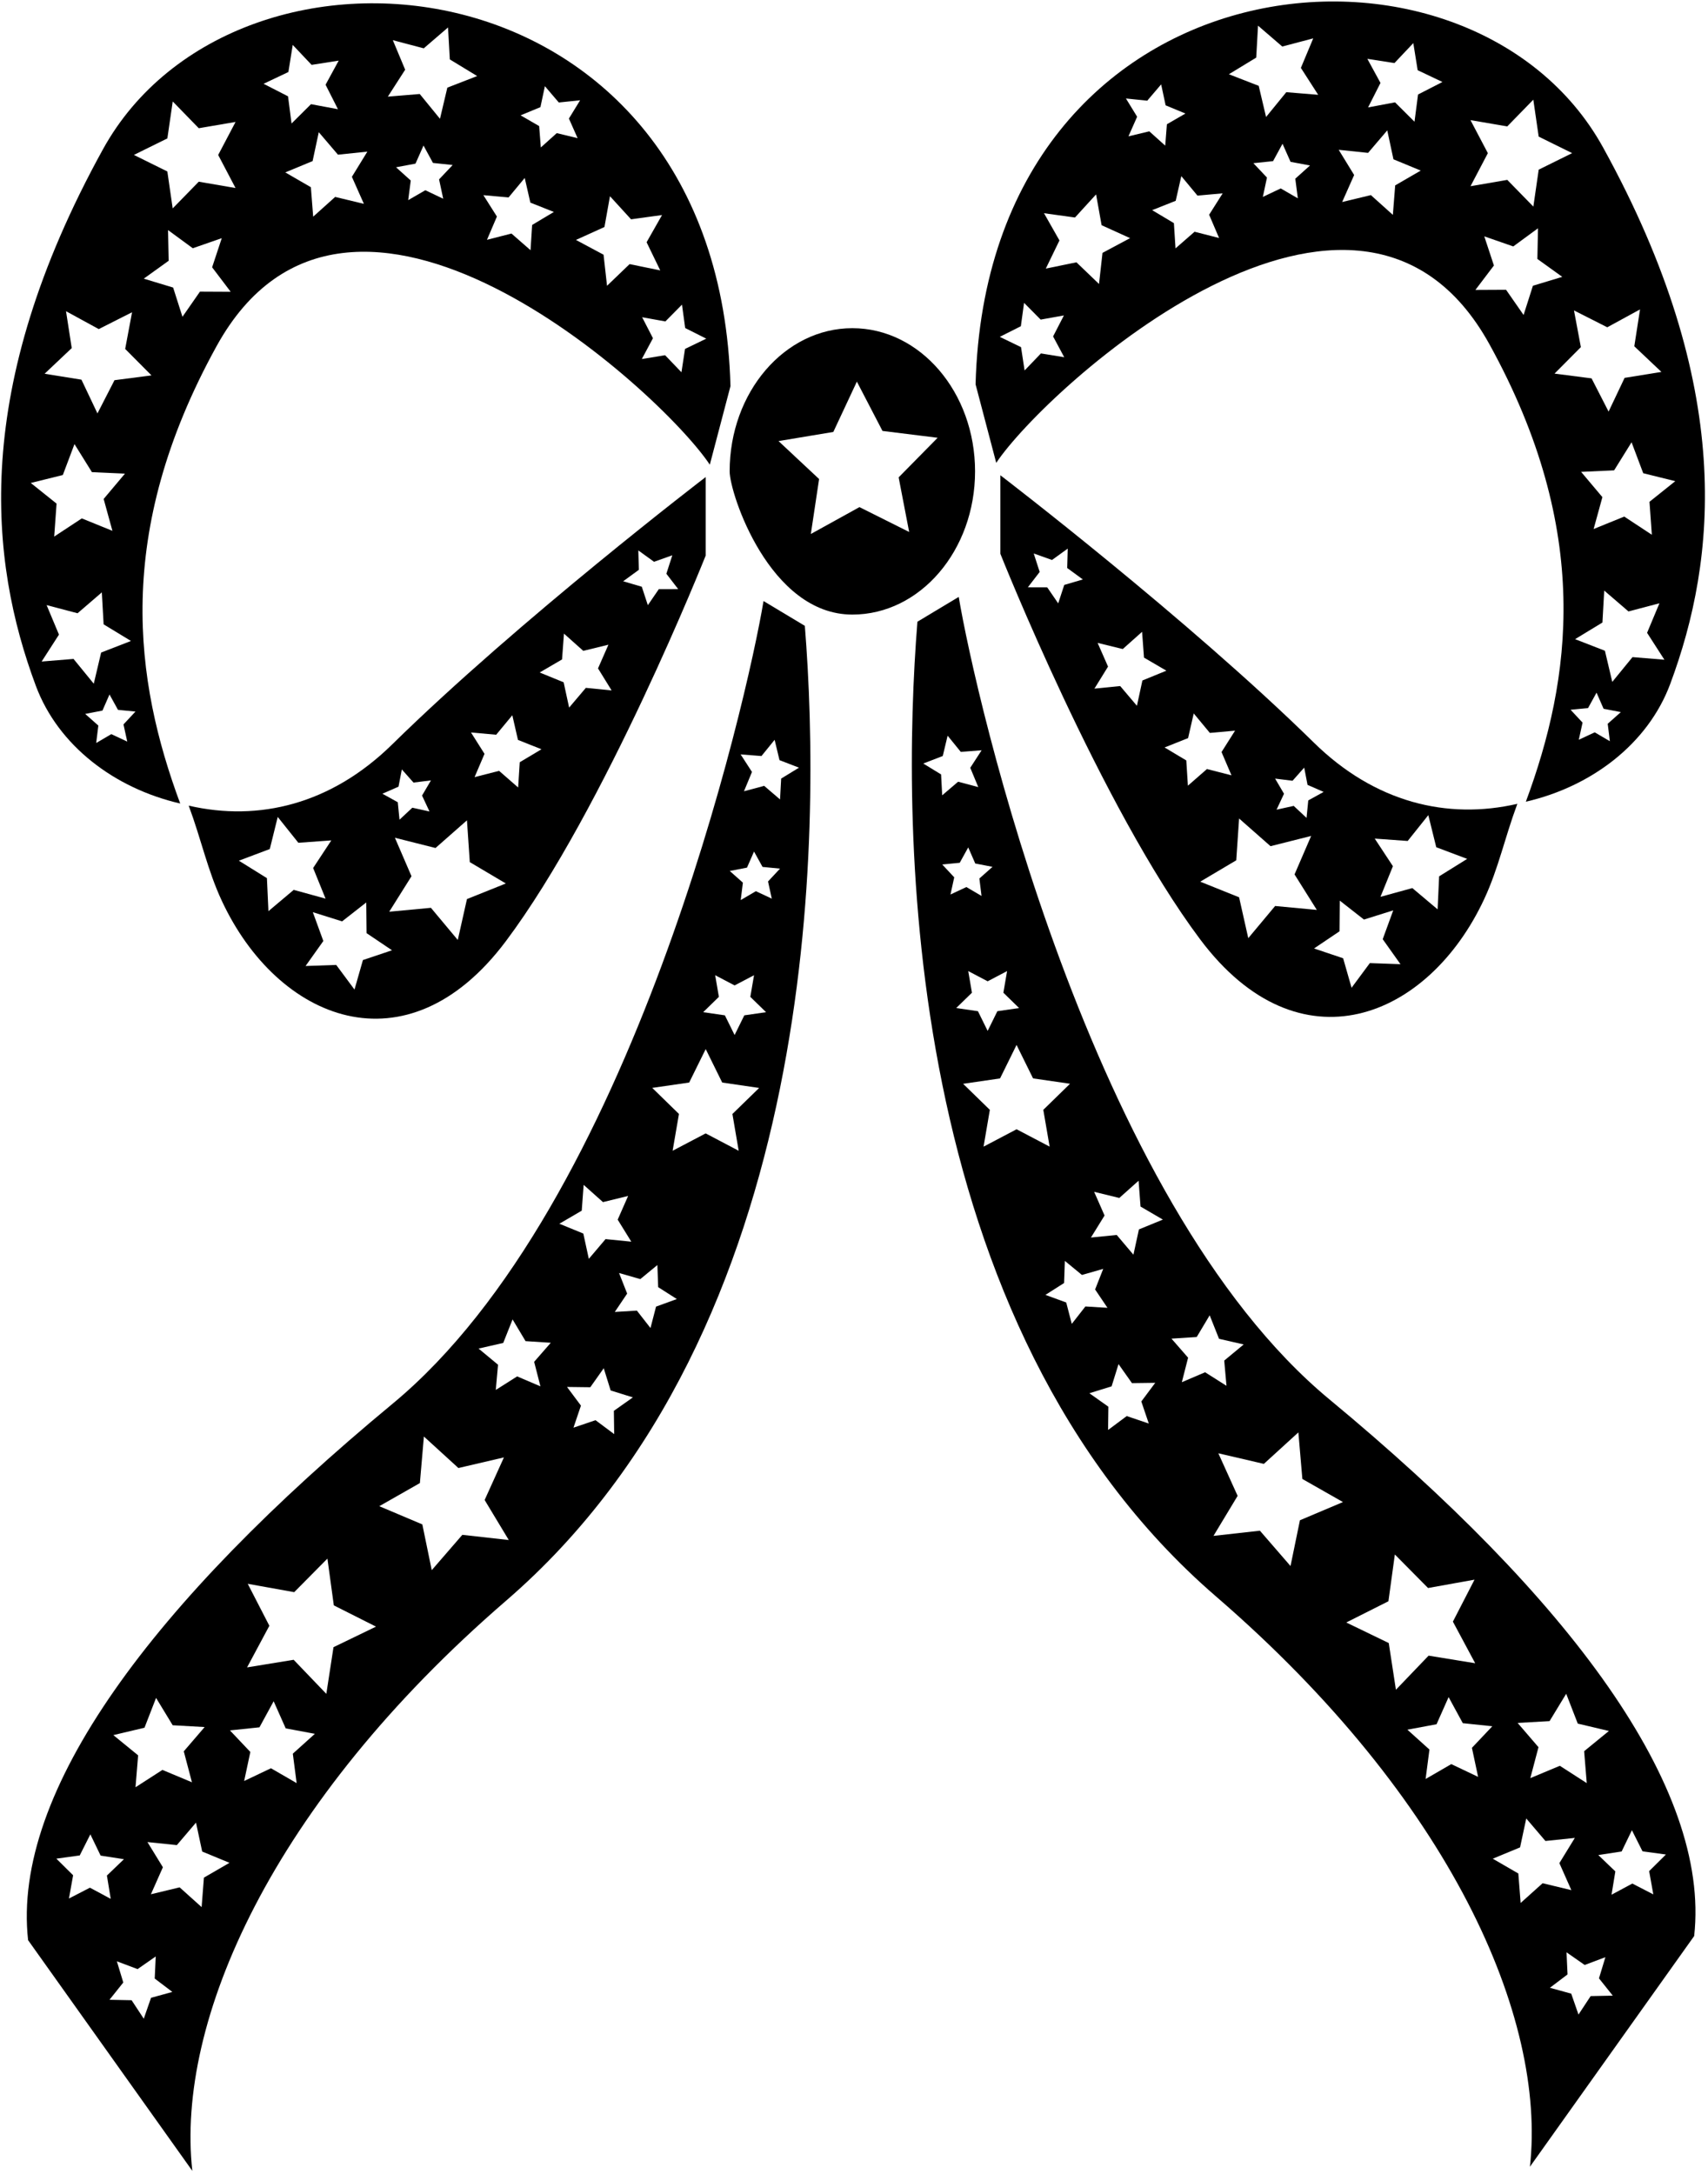 <?xml version="1.0" encoding="UTF-8"?>
<svg xmlns="http://www.w3.org/2000/svg" xmlns:xlink="http://www.w3.org/1999/xlink" width="437pt" height="556pt" viewBox="0 0 437 556" version="1.1">
<g id="surface1">
<path style=" stroke:none;fill-rule:nonzero;fill:rgb(0%,0%,0%);fill-opacity:1;" d="M 46.105 205.512 C 34.496 174.219 28.996 136.41 55.418 88.523 C 89.242 27.211 168.926 99.816 181.609 118.848 L 186.895 98.762 C 183.902 -11.953 60.523 -23.773 26.348 38.172 C -7.48 99.484 -2.727 143.492 9.168 175.402 C 14.875 190.715 29.309 201.645 46.105 205.512 Z M 113.395 50.828 L 108.824 48.656 L 104.441 51.191 L 105.094 46.172 L 101.328 42.785 L 106.305 41.855 L 108.359 37.23 L 110.781 41.676 L 115.816 42.203 L 112.34 45.879 Z M 174.488 77.918 L 175.309 83.902 L 180.703 86.617 L 175.266 89.246 L 174.352 95.215 L 170.172 90.855 L 164.211 91.828 L 167.062 86.508 L 164.297 81.141 L 170.238 82.211 Z M 156.062 50.184 L 161.461 56.094 L 169.387 55 L 165.434 61.957 L 168.926 69.16 L 161.086 67.551 L 155.312 73.098 L 154.422 65.145 L 147.363 61.367 L 154.652 58.062 Z M 138.27 27.406 L 139.414 22.043 L 142.973 26.215 L 148.426 25.648 L 145.559 30.32 L 147.781 35.336 L 142.449 34.051 L 138.371 37.715 L 137.945 32.246 L 133.199 29.5 Z M 130.121 50.496 L 134.254 45.516 L 135.695 51.824 L 141.711 54.211 L 136.152 57.531 L 135.738 63.992 L 130.863 59.734 L 124.594 61.336 L 127.137 55.387 L 123.676 49.918 Z M 100.508 10.277 L 108.422 12.363 L 114.629 7.023 L 115.09 15.199 L 122.086 19.453 L 114.453 22.418 L 112.57 30.383 L 107.395 24.043 L 99.234 24.715 L 103.664 17.828 Z M 93.102 52.137 L 85.754 50.367 L 80.129 55.418 L 79.539 47.883 L 72.996 44.094 L 79.98 41.203 L 81.562 33.812 L 86.469 39.562 L 93.988 38.781 L 90.035 45.227 Z M 73.785 18.422 L 74.898 11.488 L 79.723 16.59 L 86.656 15.508 L 83.297 21.672 L 86.469 27.934 L 79.57 26.645 L 74.594 31.594 L 73.691 24.633 L 67.441 21.43 Z M 18.812 168.531 L 10.656 169.199 L 15.086 162.316 L 11.926 154.766 L 19.844 156.852 L 26.051 151.512 L 26.512 159.688 L 33.508 163.938 L 25.875 166.902 L 23.992 174.871 Z M 32.555 189.672 L 28.484 187.766 L 24.609 190.039 L 25.16 185.578 L 21.801 182.598 L 26.215 181.742 L 28.016 177.625 L 30.188 181.559 L 34.66 181.996 L 31.594 185.281 Z M 51.168 74.582 L 46.684 81.023 L 44.297 73.547 L 36.785 71.273 L 43.156 66.695 L 42.996 58.848 L 49.324 63.492 L 56.738 60.918 L 54.273 68.367 L 59.016 74.621 Z M 42.82 35.402 L 44.195 25.953 L 50.859 32.797 L 60.27 31.188 L 55.824 39.637 L 60.262 48.09 L 50.852 46.473 L 44.184 53.305 L 42.816 43.855 L 34.258 39.625 Z M 16.891 79.598 L 25.27 84.172 L 33.789 79.863 L 32.027 89.246 L 38.762 96.016 L 29.293 97.242 L 24.934 105.738 L 20.84 97.109 L 11.414 95.59 L 18.355 89.031 Z M 16.074 121.496 L 19.055 113.586 L 23.52 120.762 L 31.965 121.148 L 26.52 127.617 L 28.762 135.77 L 20.93 132.59 L 13.867 137.238 L 14.473 128.805 L 7.871 123.527 L 16.074 121.496 "/>
<path style=" stroke:none;fill-rule:nonzero;fill:rgb(0%,0%,0%);fill-opacity:1;" d="M 48.281 206.059 C 51.535 214.828 53.094 222.543 56.738 230.371 C 71.02 261.035 104.043 274.574 129.414 240.746 C 154.785 206.922 180.551 142.102 180.551 142.102 L 180.551 122.016 C 180.551 122.016 132.852 158.488 100.344 190.395 C 84.746 205.703 66.25 210.195 48.281 206.059 Z M 68.68 233.047 L 68.293 224.602 L 61.117 220.137 L 69.027 217.156 L 71.059 208.949 L 76.336 215.555 L 84.766 214.949 L 80.117 222.008 L 83.297 229.844 L 75.148 227.602 Z M 92.855 245.551 L 90.699 253.098 L 86.023 246.797 L 78.18 247.074 L 82.727 240.68 L 80.039 233.305 L 87.527 235.656 L 93.707 230.82 L 93.785 238.668 L 100.297 243.051 Z M 163.316 140.781 L 167.34 143.688 L 172.016 142.023 L 170.492 146.746 L 173.52 150.68 L 168.559 150.691 L 165.754 154.785 L 164.207 150.07 L 159.445 148.668 L 163.453 145.742 Z M 143.801 168.664 L 144.293 162.059 L 149.234 166.469 L 155.668 164.895 L 153.004 170.957 L 156.484 176.59 L 149.895 175.93 L 145.613 180.98 L 144.211 174.512 L 138.078 172 Z M 126.949 187.922 L 131.078 182.938 L 132.523 189.246 L 138.535 191.637 L 132.98 194.957 L 132.57 201.414 L 127.695 197.16 L 121.422 198.762 L 123.965 192.809 L 120.504 187.34 Z M 119.473 209.812 L 120.199 220.504 L 129.418 225.965 L 119.473 229.957 L 117.125 240.414 L 110.254 232.191 L 99.586 233.188 L 105.285 224.113 L 101.039 214.273 L 111.43 216.891 Z M 102.812 196.793 L 105.797 200.156 L 110.258 199.602 L 107.984 203.48 L 109.887 207.551 L 105.496 206.586 L 102.215 209.656 L 101.773 205.184 L 97.84 203.008 L 101.961 201.207 L 102.812 196.793 "/>
<path style=" stroke:none;fill-rule:nonzero;fill:rgb(0%,0%,0%);fill-opacity:1;" d="M 249.473 120.562 C 249.473 100.336 235.418 83.938 218.078 83.938 C 200.742 83.938 186.684 100.336 186.684 120.562 C 186.684 126.168 196.863 157.191 218.078 157.191 C 235.418 157.191 249.473 140.789 249.473 120.562 Z M 219.898 129.703 L 207.457 136.578 L 209.57 122.52 L 199.188 112.812 L 213.211 110.477 L 219.234 97.605 L 225.789 110.219 L 239.895 111.969 L 229.922 122.098 L 232.613 136.059 L 219.898 129.703 "/>
<path style=" stroke:none;fill-rule:nonzero;fill:rgb(0%,0%,0%);fill-opacity:1;" d="M 381.086 88.062 C 407.504 135.949 402.004 173.758 390.395 205.051 C 407.191 201.184 421.625 190.254 427.332 174.938 C 439.227 143.031 443.98 99.02 410.152 37.711 C 375.977 -24.238 252.598 -12.418 249.605 98.297 L 254.891 118.383 C 267.574 99.355 347.258 26.746 381.086 88.062 Z M 389.816 80.562 L 385.336 74.121 L 377.484 74.16 L 382.227 67.906 L 379.762 60.453 L 387.176 63.031 L 393.504 58.387 L 393.344 66.23 L 399.715 70.812 L 392.203 73.086 Z M 411.891 189.578 L 408.016 187.305 L 403.941 189.211 L 404.906 184.82 L 401.84 181.535 L 406.312 181.098 L 408.484 177.16 L 410.285 181.281 L 414.699 182.133 L 411.34 185.117 Z M 417.688 168.066 L 412.508 174.406 L 410.625 166.441 L 402.992 163.477 L 409.988 159.223 L 410.449 151.051 L 416.656 156.387 L 424.574 154.301 L 421.414 161.855 L 425.844 168.738 Z M 422.027 128.344 L 422.633 136.773 L 415.57 132.125 L 407.738 135.305 L 409.98 127.152 L 404.535 120.688 L 412.98 120.301 L 417.445 113.121 L 420.426 121.035 L 428.629 123.066 Z M 411.23 83.711 L 419.609 79.137 L 418.145 88.57 L 425.086 95.129 L 415.66 96.648 L 411.566 105.273 L 407.211 96.777 L 397.738 95.555 L 404.473 88.785 L 402.711 79.398 Z M 385.641 32.332 L 392.305 25.492 L 393.68 34.941 L 402.242 39.164 L 393.684 43.395 L 392.316 52.844 L 385.648 46.008 L 376.238 47.629 L 380.676 39.172 L 376.23 30.723 Z M 356.777 16.129 L 361.602 11.027 L 362.715 17.957 L 369.059 20.969 L 362.812 24.172 L 361.906 31.133 L 356.93 26.18 L 350.031 27.473 L 353.203 21.211 L 349.844 15.047 Z M 350.031 39.102 L 354.938 33.348 L 356.52 40.742 L 363.504 43.629 L 356.965 47.418 L 356.371 54.957 L 350.746 49.902 L 343.398 51.672 L 346.465 44.762 L 342.512 38.316 Z M 332.059 50.727 L 327.68 48.195 L 323.105 50.367 L 324.16 45.414 L 320.684 41.738 L 325.719 41.215 L 328.141 36.77 L 330.195 41.395 L 335.172 42.324 L 331.406 45.707 Z M 321.41 14.734 L 321.871 6.562 L 328.078 11.902 L 335.996 9.812 L 332.836 17.367 L 337.266 24.25 L 329.105 23.578 L 323.93 29.922 L 322.047 21.953 L 314.414 18.988 Z M 312.824 49.453 L 309.363 54.922 L 311.906 60.875 L 305.637 59.273 L 300.762 63.527 L 300.348 57.07 L 294.789 53.75 L 300.809 51.359 L 302.246 45.051 L 306.379 50.031 Z M 293.527 25.754 L 297.086 21.582 L 298.23 26.941 L 303.301 29.039 L 298.555 31.785 L 298.129 37.25 L 294.051 33.59 L 288.719 34.871 L 290.941 29.859 L 288.074 25.188 Z M 275.039 55.633 L 280.438 49.723 L 281.848 57.602 L 289.137 60.906 L 282.078 64.68 L 281.188 72.633 L 275.414 67.09 L 267.574 68.699 L 271.066 61.496 L 267.113 54.535 Z M 261.191 83.438 L 262.012 77.457 L 266.262 81.746 L 272.203 80.68 L 269.438 86.047 L 272.289 91.367 L 266.328 90.395 L 262.148 94.754 L 261.234 88.785 L 255.797 86.156 L 261.191 83.438 "/>
<path style=" stroke:none;fill-rule:nonzero;fill:rgb(0%,0%,0%);fill-opacity:1;" d="M 336.156 189.934 C 303.648 158.023 255.949 121.555 255.949 121.555 L 255.949 141.641 C 255.949 141.641 281.715 206.457 307.086 240.285 C 332.457 274.113 365.48 260.574 379.762 229.906 C 383.406 222.082 384.965 214.367 388.219 205.594 C 370.25 209.73 351.754 205.242 336.156 189.934 Z M 330.703 199.691 L 333.688 196.332 L 334.539 200.746 L 338.66 202.547 L 334.727 204.719 L 334.285 209.191 L 331.004 206.121 L 326.613 207.09 L 328.52 203.016 L 326.242 199.141 Z M 272.293 149.605 L 270.746 154.324 L 267.941 150.23 L 262.98 150.215 L 266.008 146.285 L 264.484 141.559 L 269.16 143.227 L 273.184 140.316 L 273.047 145.277 L 277.055 148.207 Z M 290.887 180.52 L 286.605 175.469 L 280.016 176.129 L 283.496 170.496 L 280.832 164.434 L 287.266 166.004 L 292.207 161.598 L 292.699 168.199 L 298.422 171.539 L 292.289 174.047 Z M 303.52 194.496 L 297.965 191.176 L 303.977 188.785 L 305.422 182.477 L 309.551 187.457 L 315.996 186.879 L 312.535 192.348 L 315.078 198.301 L 308.805 196.695 L 303.93 200.953 Z M 319.375 239.949 L 317.027 229.496 L 307.086 225.504 L 316.301 220.039 L 317.027 209.348 L 325.07 216.426 L 335.461 213.812 L 331.215 223.648 L 336.914 232.727 L 326.246 231.727 Z M 350.48 246.332 L 345.805 252.637 L 343.645 245.09 L 336.203 242.59 L 342.715 238.203 L 342.793 230.355 L 348.973 235.195 L 356.465 232.844 L 353.773 240.215 L 358.32 246.613 Z M 368.207 224.141 L 367.82 232.586 L 361.352 227.141 L 353.203 229.379 L 356.383 221.547 L 351.734 214.488 L 360.164 215.094 L 365.441 208.488 L 367.473 216.695 L 375.383 219.676 L 368.207 224.141 "/>
<path style=" stroke:none;fill-rule:nonzero;fill:rgb(0%,0%,0%);fill-opacity:1;" d="M 195.352 153.73 C 191.121 179.102 161.789 308.262 100.477 359.004 C 39.164 409.746 2.957 458.176 7.188 496.234 L 49.207 555.238 C 44.977 517.18 69.301 461.359 129.547 409.355 C 210.152 339.781 210.152 212.93 205.922 160.074 Z M 36.969 441.898 L 39.93 434.27 L 44.184 441.266 L 52.359 441.727 L 47.02 447.934 L 49.109 455.848 L 41.555 452.688 L 34.672 457.121 L 35.34 448.961 L 29 443.785 Z M 17.641 485.578 L 18.707 479.633 L 14.418 475.383 L 20.398 474.562 L 23.117 469.168 L 25.746 474.605 L 31.715 475.523 L 27.355 479.703 L 28.328 485.664 L 23.008 482.809 Z M 38.641 510.973 L 36.785 516.32 L 33.672 511.594 L 28.012 511.48 L 31.543 507.059 L 29.902 501.641 L 35.199 503.633 L 39.844 500.398 L 39.586 506.051 L 44.098 509.469 Z M 52.172 480.238 L 51.586 487.777 L 45.961 482.723 L 38.609 484.492 L 41.676 477.582 L 37.723 471.141 L 45.242 471.922 L 50.148 466.168 L 51.73 473.562 L 58.715 476.449 Z M 75.898 456.062 L 69.324 452.262 L 62.469 455.523 L 64.051 448.098 L 58.832 442.582 L 66.383 441.793 L 70.016 435.125 L 73.098 442.062 L 80.562 443.457 L 74.918 448.535 Z M 85.328 421.297 L 83.492 433.234 L 75.133 424.52 L 63.215 426.465 L 68.918 415.82 L 63.387 405.086 L 75.273 407.223 L 83.773 398.641 L 85.41 410.605 L 96.199 416.039 Z M 118.289 392.562 L 110.465 401.598 L 108.055 389.891 L 97.039 385.238 L 107.43 379.324 L 108.453 367.414 L 117.285 375.473 L 128.93 372.762 L 123.996 383.652 L 130.172 393.887 Z M 136.664 348.309 L 138.27 354.582 L 132.316 352.039 L 126.848 355.5 L 127.426 349.055 L 122.445 344.922 L 128.754 343.48 L 131.145 337.465 L 134.465 343.02 L 140.922 343.434 Z M 148.84 309.652 L 149.332 303.051 L 154.273 307.461 L 160.707 305.887 L 158.039 311.949 L 161.523 317.582 L 154.934 316.922 L 150.652 321.973 L 149.246 315.504 L 143.117 312.992 Z M 157.141 366.801 L 152.367 363.238 L 146.727 365.152 L 148.637 359.512 L 145.074 354.738 L 151.031 354.812 L 154.469 349.949 L 156.238 355.637 L 161.926 357.406 L 157.062 360.844 Z M 167.852 334.191 L 166.43 339.668 L 162.945 335.211 L 157.297 335.555 L 160.461 330.859 L 158.387 325.594 L 163.828 327.152 L 168.195 323.555 L 168.395 329.211 L 173.168 332.254 Z M 189 294.332 L 180.551 289.887 L 172.094 294.324 L 173.715 284.914 L 166.879 278.246 L 176.328 276.879 L 180.559 268.32 L 184.781 276.883 L 194.23 278.262 L 187.391 284.922 Z M 190.438 259.691 L 187.953 264.727 L 185.465 259.691 L 179.91 258.883 L 183.93 254.965 L 182.98 249.43 L 187.953 252.039 L 192.922 249.43 L 191.973 254.965 L 195.996 258.883 Z M 197.465 229.844 L 193.395 227.938 L 189.516 230.211 L 190.07 225.75 L 186.711 222.766 L 191.121 221.914 L 192.922 217.797 L 195.098 221.73 L 199.57 222.168 L 196.504 225.453 Z M 199.867 199.133 L 199.578 204.473 L 195.516 200.996 L 190.352 202.375 L 192.398 197.438 L 189.492 192.949 L 194.824 193.371 L 198.191 189.223 L 199.438 194.422 L 204.426 196.344 L 199.867 199.133 "/>
<path style=" stroke:none;fill-rule:nonzero;fill:rgb(0%,0%,0%);fill-opacity:1;" d="M 340.172 357.945 C 278.859 307.207 249.523 178.043 245.297 152.672 L 234.727 159.016 C 230.496 211.871 230.496 338.727 311.102 408.301 C 371.348 460.301 395.672 516.125 391.441 554.18 L 433.461 495.176 C 437.691 457.121 401.484 408.688 340.172 357.945 Z M 240.781 198.074 L 236.223 195.285 L 241.211 193.363 L 242.453 188.164 L 245.824 192.312 L 251.152 191.895 L 248.246 196.379 L 250.297 201.316 L 245.133 199.941 L 241.066 203.414 Z M 241.078 221.109 L 245.551 220.672 L 247.727 216.738 L 249.523 220.855 L 253.938 221.711 L 250.578 224.691 L 251.129 229.152 L 247.254 226.879 L 243.184 228.785 L 244.145 224.395 Z M 248.676 253.906 L 247.727 248.371 L 252.695 250.984 L 257.668 248.371 L 256.719 253.906 L 260.738 257.824 L 255.18 258.633 L 252.695 263.672 L 250.211 258.633 L 244.652 257.824 Z M 251.648 293.277 L 253.258 283.863 L 246.418 277.203 L 255.867 275.824 L 260.09 267.262 L 264.316 275.82 L 273.77 277.191 L 266.934 283.859 L 268.551 293.27 L 260.098 288.828 Z M 274.219 338.609 L 272.797 333.133 L 267.48 331.195 L 272.254 328.152 L 272.449 322.496 L 276.82 326.094 L 282.262 324.535 L 280.188 329.805 L 283.352 334.496 L 277.703 334.152 Z M 293.922 364.094 L 288.281 362.184 L 283.508 365.742 L 283.586 359.789 L 278.723 356.348 L 284.41 354.582 L 286.18 348.895 L 289.617 353.758 L 295.574 353.68 L 292.012 358.453 Z M 291.398 314.445 L 289.992 320.914 L 285.715 315.863 L 279.121 316.523 L 282.605 310.891 L 279.941 304.828 L 286.375 306.402 L 291.316 301.992 L 291.809 308.598 L 297.527 311.934 Z M 302.379 353.523 L 303.98 347.254 L 299.727 342.379 L 306.184 341.965 L 309.504 336.41 L 311.895 342.426 L 318.203 343.867 L 313.223 347.996 L 313.801 354.441 L 308.332 350.98 Z M 332.594 388.832 L 330.184 400.539 L 322.355 391.504 L 310.477 392.828 L 316.652 382.594 L 311.719 371.703 L 323.363 374.414 L 332.195 366.359 L 333.215 378.27 L 343.605 384.18 Z M 406.977 510.535 L 403.863 515.262 L 402.008 509.914 L 396.551 508.41 L 401.062 504.996 L 400.805 499.34 L 405.449 502.578 L 410.746 500.586 L 409.105 506 L 412.637 510.422 Z M 417.531 468.113 L 420.246 473.508 L 426.23 474.328 L 421.941 478.574 L 423.008 484.52 L 417.641 481.754 L 412.32 484.605 L 413.293 478.645 L 408.934 474.465 L 414.902 473.547 Z M 396.465 440.207 L 400.719 433.211 L 403.68 440.844 L 411.648 442.727 L 405.309 447.902 L 405.977 456.062 L 399.094 451.633 L 391.539 454.789 L 393.629 446.875 L 388.289 440.668 Z M 388.918 472.504 L 390.5 465.109 L 395.406 470.863 L 402.926 470.082 L 398.973 476.527 L 402.039 483.438 L 394.688 481.668 L 389.062 486.719 L 388.473 479.18 L 381.93 475.395 Z M 378.18 454.465 L 371.32 451.203 L 364.75 455.008 L 365.73 447.477 L 360.086 442.398 L 367.547 441.008 L 370.633 434.066 L 374.266 440.734 L 381.816 441.523 L 376.598 447.039 Z M 377.434 425.406 L 365.516 423.461 L 357.152 432.18 L 355.32 420.238 L 344.449 414.98 L 355.234 409.551 L 356.879 397.586 L 365.375 406.164 L 377.262 404.027 L 371.73 414.762 L 377.434 425.406 "/>
</g>
</svg>
